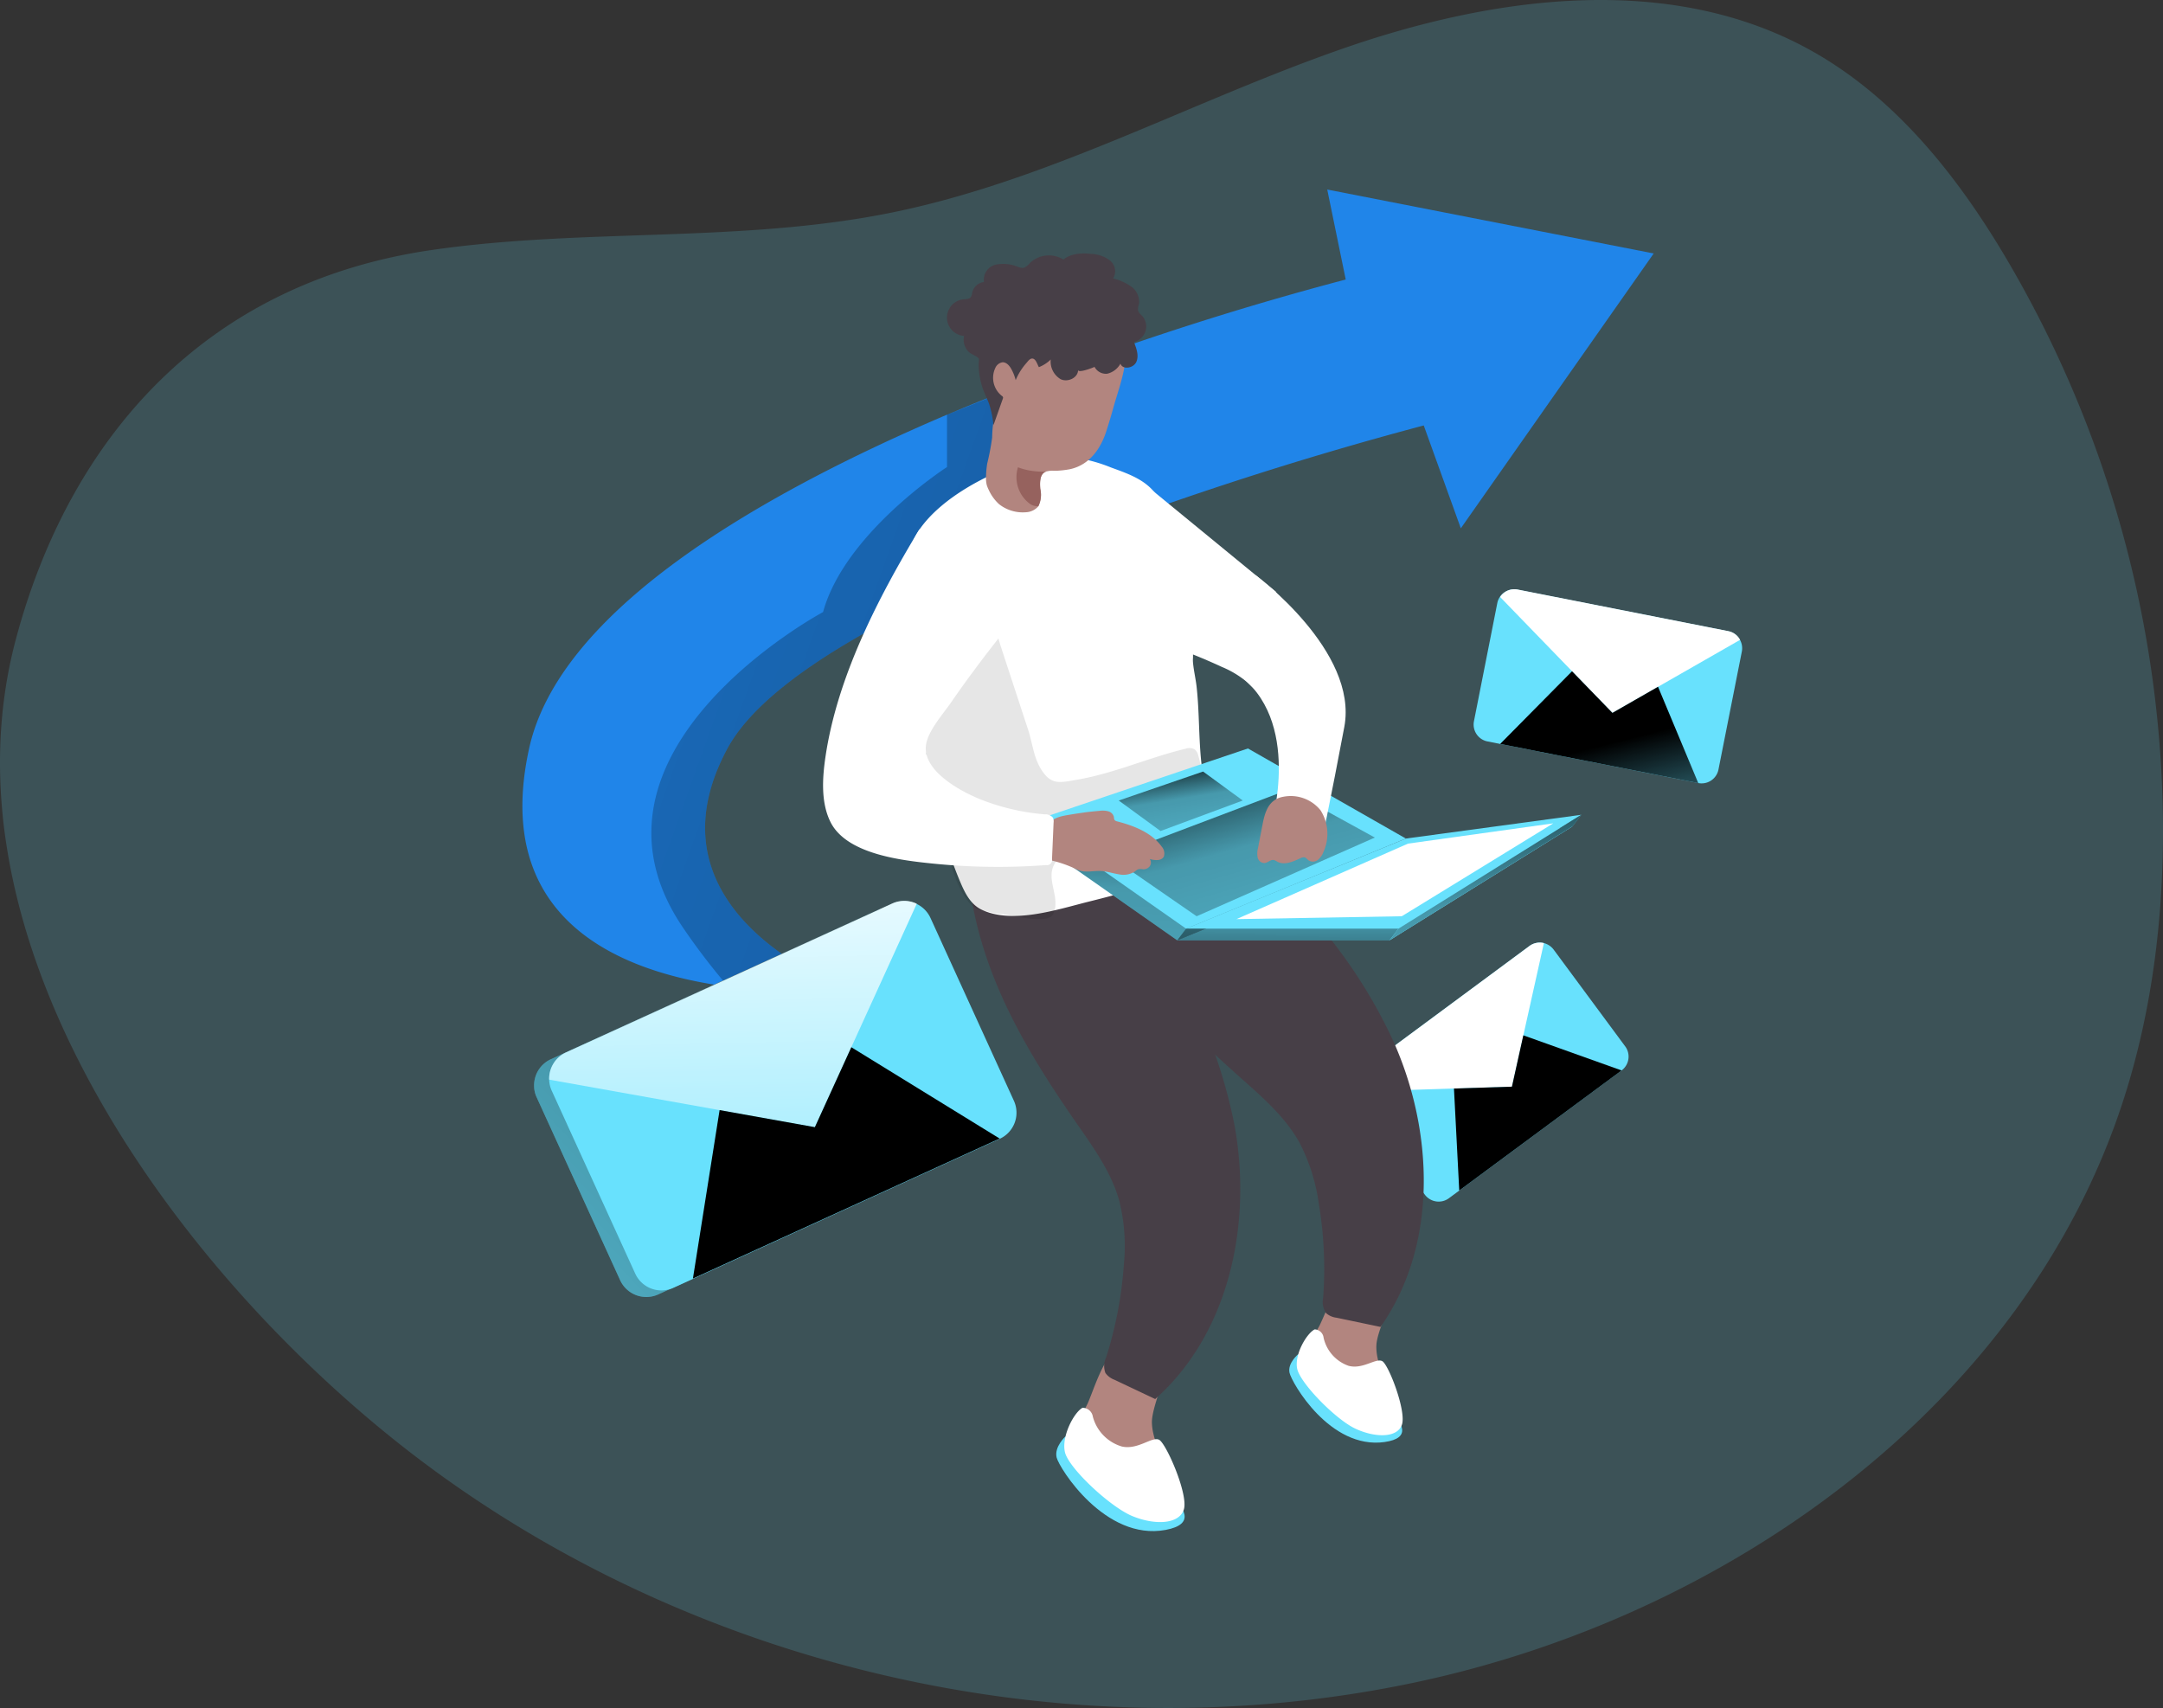 <svg xmlns="http://www.w3.org/2000/svg" xmlns:xlink="http://www.w3.org/1999/xlink" width="750.948" height="592.945" viewBox="0 0 750.948 592.945">
  <rect x="0" y="0" width="750.948" height="592.945" fill="#333333" stroke="none"/>
  <defs>
    <linearGradient id="linear-gradient" x1="17.889" y1="3.785" x2="18.008" y2="6.355" gradientUnits="objectBoundingBox">
      <stop offset="0.01" stop-color="#fff"/>
      <stop offset="1" stop-color="#fff" stop-opacity="0"/>
    </linearGradient>
    <linearGradient id="linear-gradient-2" x1="19.963" y1="4.223" x2="23.043" y2="8.404" gradientUnits="objectBoundingBox">
      <stop offset="0.01"/>
      <stop offset="0.08" stop-opacity="0.69"/>
      <stop offset="0.21" stop-opacity="0.322"/>
      <stop offset="1" stop-opacity="0"/>
    </linearGradient>
    <linearGradient id="linear-gradient-3" x1="2.116" y1="1.184" x2="-1.95" y2="-0.63" xlink:href="#linear-gradient-2"/>
    <linearGradient id="linear-gradient-4" x1="0.551" y1="-0.098" x2="0.183" y2="3.842" xlink:href="#linear-gradient-2"/>
    <linearGradient id="linear-gradient-5" x1="0.111" y1="-0.201" x2="1.962" y2="2.916" xlink:href="#linear-gradient-2"/>
    <linearGradient id="linear-gradient-6" x1="-0.255" y1="9.159" x2="3.881" y2="-38.251" xlink:href="#linear-gradient-2"/>
    <linearGradient id="linear-gradient-7" x1="0.207" y1="-0.104" x2="1.869" y2="3.319" xlink:href="#linear-gradient-2"/>
    <linearGradient id="linear-gradient-8" x1="0.297" y1="-0.125" x2="1.223" y2="2.658" xlink:href="#linear-gradient-2"/>
    <linearGradient id="linear-gradient-9" x1="0.602" y1="0.418" x2="-0.83" y2="1.564" xlink:href="#linear-gradient-2"/>
    <linearGradient id="linear-gradient-10" x1="3.887" y1="-0.598" x2="3.992" y2="2.23" xlink:href="#linear-gradient"/>
    <linearGradient id="linear-gradient-11" x1="3.823" y1="-0.239" x2="6.632" y2="4.445" xlink:href="#linear-gradient-2"/>
    <linearGradient id="linear-gradient-12" x1="-19.297" y1="9.451" x2="-19.202" y2="12.55" xlink:href="#linear-gradient"/>
    <linearGradient id="linear-gradient-13" x1="-23.486" y1="11.365" x2="-20.881" y2="17.169" xlink:href="#linear-gradient-2"/>
  </defs>
  <g id="email" transform="translate(0.001 0.001)">
    <path id="Trazado_50" data-name="Trazado 50" d="M170.534,108.041C223.187,100.4,277.4,105.661,329.6,95.17c54.6-10.979,104.33-38.612,156.964-56.962s113.418-26.6,162.248.293c29.9,16.478,51.892,44.384,69.151,73.909A392.36,392.36,0,0,1,771.5,304.065c.488,33.425-3.393,67.083-13.651,98.909C723.563,509.332,619.8,582.949,510.378,605.648c-120.165,24.942-250.822-5.46-347.859-80.559C79.894,461.028-1.816,346.811,26.207,242.773,44.792,173.583,91.594,119.507,170.534,108.041Z" transform="translate(-20.59 -21.26)" fill="#68e1fd" opacity="0.18"/>
    <path id="Trazado_51" data-name="Trazado 51" d="M355.241,233.443l-59.946,44.365a5.987,5.987,0,0,1-8.366-1.248l-24.864-33.6a5.6,5.6,0,0,1-.975-2.106,5.967,5.967,0,0,1,2.223-6.26l59.966-44.365a6.006,6.006,0,0,1,4.992-.995,6.124,6.124,0,0,1,3.374,2.243l24.864,33.62a5.967,5.967,0,0,1-1.268,8.346Z" transform="translate(207.735 138.169)" fill="#68e1fd"/>
    <path id="Trazado_52" data-name="Trazado 52" d="M328.271,189.235l-11.1,49.845-56.085,1.775a5.967,5.967,0,0,1,2.223-6.26l59.966-44.365a6.006,6.006,0,0,1,4.992-.995Z" transform="translate(207.735 138.169)" fill="url(#linear-gradient)"/>
    <path id="Trazado_53" data-name="Trazado 53" d="M258.85,202.777l1.833,35.414L317.041,196.5,282.934,184.31l-3.959,17.824Z" transform="translate(245.935 175.114)" fill="url(#linear-gradient-2)"/>
    <path id="Trazado_54" data-name="Trazado 54" d="M506.355,77.192l-66.966,95.418L426.518,136.9a1242.236,1242.236,0,0,0-131.066,42.727c-49.416,19.676-97,44.131-110.668,69.4-31.338,58.055,42.278,83.718,42.278,83.718a202.616,202.616,0,0,1-42.025-1.014c-36.72-4.817-82.314-22.6-69.112-82.7,10.433-47.485,78.355-87.423,145.087-115.875h.1c9.751-4.134,19.5-8.015,28.978-11.7l.273-.117a1064.54,1064.54,0,0,1,109.069-35.1L393.015,55Z" transform="translate(67.775 10.798)" fill="#2085e9"/>
    <path id="Trazado_55" data-name="Trazado 55" d="M162.972,216.713c-31.338,58.055,42.278,83.718,42.278,83.718a202.616,202.616,0,0,1-42.025-1.014,228.336,228.336,0,0,1-15.445-20.144c-42.259-61.467,48.382-109.908,48.382-109.908,7.547-27.555,43.039-50.352,43.039-50.352V100.838h.1l28.978-11.7.273-.117,6.377,53.277-1.287,4.973C224.224,166.985,176.642,191.439,162.972,216.713Z" transform="translate(89.587 43.12)" fill="url(#linear-gradient-3)"/>
    <path id="Trazado_56" data-name="Trazado 56" d="M257.057,266.7a24.317,24.317,0,0,0-3.237,9.926,17.1,17.1,0,0,0,3.257,9.751,29.447,29.447,0,0,0,18.116,12.305,4.369,4.369,0,0,0,2.945-.137,3.529,3.529,0,0,0,1.424-1.677c1.775-3.608,1.053-7.9-.117-11.7s-2.769-7.664-2.594-11.7c.293-7.547,11.077-22.114-1.482-25.663C264.9,244.761,260.392,259.972,257.057,266.7Z" transform="translate(201.003 193.603)" fill="#b2857f"/>
    <path id="Trazado_57" data-name="Trazado 57" d="M253.206,262.35s-3.705,3.042-3,6.4,14.021,26.736,33,24.064-12.188-21.451-12.188-21.451Z" transform="translate(197.483 207.801)" fill="#68e1fd"/>
    <path id="Trazado_58" data-name="Trazado 58" d="M257.67,257.92a3.237,3.237,0,0,1,3.1,2.886,13.417,13.417,0,0,0,8.658,9.751c4.953,1.346,9.477-2.789,11.7-1.619s8.463,17.453,6.825,22.095-9.321,4.524-16.147,1.346-19.267-15.874-20.223-20.886S254.96,259.266,257.67,257.92Z" transform="translate(198.752 203.592)" fill="#fff"/>
    <path id="Trazado_59" data-name="Trazado 59" d="M215.74,281.976a27.009,27.009,0,0,0-3.12,11.194,19.228,19.228,0,0,0,4.1,10.589,32.781,32.781,0,0,0,20.749,12.832,4.8,4.8,0,0,0,3.257-.292,4.31,4.31,0,0,0,1.521-1.95c1.794-4.1.761-8.834-.7-13.046s-3.413-8.366-3.491-12.812c0-8.385,11.252-25.137-2.867-28.471C223.385,257.229,219.094,274.351,215.74,281.976Z" transform="translate(161.859 205.297)" fill="#b2857f"/>
    <path id="Trazado_60" data-name="Trazado 60" d="M211.785,277s-3.9,3.569-3.023,7.254,16.829,29.057,37.812,25.156S232.027,286.3,232.027,286.3Z" transform="translate(158.072 221.72)" fill="#68e1fd"/>
    <path id="Trazado_61" data-name="Trazado 61" d="M216.374,271.88a3.608,3.608,0,0,1,3.608,3.081,14.762,14.762,0,0,0,10.082,10.355c5.577,1.248,10.433-3.53,12.89-2.36s10.258,19.013,8.619,24.22-10.16,5.48-17.9,2.282-22.192-16.732-23.4-22.251S213.43,273.518,216.374,271.88Z" transform="translate(159.431 216.855)" fill="#fff"/>
    <path id="Trazado_62" data-name="Trazado 62" d="M257.338,166.922a9.607,9.607,0,0,1,1.56.41c12.325,4.68,27.165,25.546,35.55,35.453a176.426,176.426,0,0,1,26.95,41.654c14.158,31.611,15.464,70.886-4.427,99.241l-15.289-3.2a6.611,6.611,0,0,1-3.608-1.58,6.825,6.825,0,0,1-1.033-5.285,137.075,137.075,0,0,0-1.5-32.7,65.466,65.466,0,0,0-6.708-21.217c-4.8-8.639-12.364-15.328-19.735-21.88-23.4-20.73-44.384-42.161-55.987-71.471C223.582,181.2,246.047,164.933,257.338,166.922Z" transform="translate(162.324 116.975)" fill="#473f47"/>
    <path id="Trazado_63" data-name="Trazado 63" d="M240.774,175.534a6.65,6.65,0,0,1,1.424.78c10.9,7.41,20.476,31.2,26.326,42.746a177.636,177.636,0,0,1,16.5,46.8c6.377,34.029-1.482,72.524-27.438,95.555l-14.138-6.689a6.708,6.708,0,0,1-3.14-2.36,6.884,6.884,0,0,1,.234-5.4A136.7,136.7,0,0,0,246.7,314.81a65.27,65.27,0,0,0-1.58-22.192c-2.633-9.5-8.444-17.765-14.08-25.878-17.843-25.585-33.327-51.346-37.773-82.548C204.639,181.618,230.283,171.049,240.774,175.534Z" transform="translate(143.474 124.276)" fill="#473f47"/>
    <path id="Trazado_64" data-name="Trazado 64" d="M274.561,164.767a1.111,1.111,0,0,1,0,.254c.176,3.257,1.248,6.123.41,9.438-.9,3.686-4.329,7.02-8.073,6.474-3.12-.449-5.246-3.257-7.644-5.3a33.814,33.814,0,0,0-8.268-4.875c-3.9-1.814-7.917-3.51-11.935-5.07-2.574-1.014-7.488-1.638-8.58-4.271s-.741-6.786-1.053-9.575L224.56,107.59l45.184,37.052a66.888,66.888,0,0,1,4.31,12.617,35.905,35.905,0,0,1,.507,7.508Z" transform="translate(173.203 60.763)" fill="#fff"/>
    <path id="Trazado_65" data-name="Trazado 65" d="M281.711,174.507c.273,2.613.878,5.207,1.19,7.8,1.638,14.411-.137,29.681,5.714,43.351,1.326,3.042,3.042,6.279,2.262,9.516a11.934,11.934,0,0,1-5.4,6.474c-11.935,8.346-26.424,12.071-40.543,15.6-10.628,2.691-25.585,7.586-36.194,2.867-4.524-1.95-6.474-6.474-8.327-10.921-5.85-14.158-8.931-29.759-11.7-44.852-.351-1.95-.722-3.9-1.053-5.948q-3.452-20.418-5.4-41.186c-.9-10.063-1.307-20.983,4.427-29.252,7.605-11.038,23.713-19.5,36.252-23.4a43.525,43.525,0,0,1,12.539-2.087,53.3,53.3,0,0,1,17.668,3.9c6.689,2.438,12.637,4.466,16.439,10.394a86.388,86.388,0,0,1,9.594,22.114,81.9,81.9,0,0,1,2.984,22.387c0,3.705-.507,7.449-.488,11.135a9.947,9.947,0,0,0,.039,2.106Z" transform="translate(132.511 55.899)" fill="#fff"/>
    <path id="Trazado_66" data-name="Trazado 66" d="M233.049,250.442c-4.056,1.7-14.119-1.092-17.375-1.307-1.95-.117-3.9-.9-5.85-1.131-9.751-1.346-13.9-28.062-15.6-35.1-4.563-18.818-10.531-38.163-12.91-57.274-.9-7.391-1.541-14.938.117-22.173s5.85-14.216,12.578-17.551c11.7-5.733,19.6,32.469,22.153,40.27q4.8,14.626,9.594,29.251c1.4,4.368,1.853,9.224,4.251,13.222,3.647,6.065,6.728,4.914,12.832,3.9,12.812-2.223,24.786-7.664,37.4-10.706a4.076,4.076,0,0,1,3.218.156,3.764,3.764,0,0,1,1.307,2.2,28.531,28.531,0,0,1,1.209,7.586,4.544,4.544,0,0,1-.312,2.165,4.9,4.9,0,0,1-1.775,1.677,97.056,97.056,0,0,1-27.75,12.617c-7.8,2.184-15.191,5.85-20.457,12.364-4.739,5.85,1.424,12.013-1.151,18.35A2.672,2.672,0,0,1,233.049,250.442Z" transform="translate(131.25 68.108)" fill="#020202" opacity="0.1"/>
    <path id="Trazado_67" data-name="Trazado 67" d="M182.25,160.525l74.767-25.215,54.837,31.28-76.307,31.28Z" transform="translate(173.157 128.559)" fill="#68e1fd"/>
    <path id="Trazado_68" data-name="Trazado 68" d="M182.25,160.525l74.767-25.215,54.837,31.28-76.307,31.28Z" transform="translate(173.157 128.559)" fill="url(#linear-gradient-4)"/>
    <path id="Trazado_69" data-name="Trazado 69" d="M183.83,158.455,258.6,133.24l54.837,31.28L237.126,195.8Z" transform="translate(174.658 126.593)" fill="#68e1fd"/>
    <path id="Trazado_70" data-name="Trazado 70" d="M227.576,184.5l61.857-27.321L259.246,140.6,197.74,163.884Z" transform="translate(187.874 133.585)" fill="url(#linear-gradient-5)"/>
    <path id="Trazado_71" data-name="Trazado 71" d="M211.16,184.579h73.733l63.476-39.529-60.9,8.249Z" transform="translate(200.624 137.813)" fill="#68e1fd"/>
    <path id="Trazado_72" data-name="Trazado 72" d="M240.444,112.3c-.761,2.75-1.58,5.5-2.457,8.229-1.95,6.24-5.85,11.935-12.637,13.436a32.471,32.471,0,0,1-4.544.546h-1.014a.156.156,0,0,1-.137,0h-.175a7.605,7.605,0,0,0-2.262.234,1.287,1.287,0,0,0-.585.176c-1.95.9-1.794,4.056-1.658,5.85a8.97,8.97,0,0,1-.663,6.006.252.252,0,0,1-.117.2,6.026,6.026,0,0,1-4.232,1.95,13.28,13.28,0,0,1-9.341-2.847,15.406,15.406,0,0,1-3.569-4.973,11.289,11.289,0,0,1-.663-1.658,10.628,10.628,0,0,1-.254-2.945,32,32,0,0,1,.429-4.524,88.212,88.212,0,0,0,1.7-8.951,44.46,44.46,0,0,1,.312-4.563,21.726,21.726,0,0,0,.546-2.945c0-2.867-1.463-5.636-1.482-8.541a42.163,42.163,0,0,1,.8-8.561,33.8,33.8,0,0,1,7.079-15.23c6.689-7.8,18.545-11.7,27.867-7.254a19.93,19.93,0,0,1,10.082,11C246.587,95.14,242.686,104.286,240.444,112.3Z" transform="translate(146.184 28.907)" fill="#b2857f"/>
    <path id="Trazado_73" data-name="Trazado 73" d="M221.647,166.142c1.638-.2,3.3-.371,4.934-.507a7.39,7.39,0,0,1,2.925.176,2.73,2.73,0,0,1,1.95,1.95,2.281,2.281,0,0,0,.214,1.034,1.56,1.56,0,0,0,.975.527c5.85,1.521,11.9,3.9,15.386,8.717a3.569,3.569,0,0,1,.78,3.432c-.8,1.638-3.14,1.4-4.895.917a2.145,2.145,0,0,1,0,2.457,2.711,2.711,0,0,1-2.282,1.092,4.834,4.834,0,0,0-1.755,0,4.428,4.428,0,0,0-1.092.722,7.254,7.254,0,0,1-5.636,1.014c-1.95-.293-3.9-.956-5.85-1.112-3.023-.234-5.733.761-8.541-.468a41.478,41.478,0,0,0-9.75-3.393,5.09,5.09,0,0,1-2.828-1.463,4.778,4.778,0,0,1,0-4.251,21.45,21.45,0,0,1,2.691-6.767c1.658-2.34,4.427-2.75,7.137-3.218C218,166.669,219.775,166.415,221.647,166.142Z" transform="translate(155.269 115.844)" fill="#b2857f"/>
    <path id="Trazado_74" data-name="Trazado 74" d="M200.523,117.515c-14.333,23.733-28.491,51.229-32.567,78.882-1.073,7.274-1.658,15.854,1.755,22.68,5.577,11.116,24.552,13.28,35.472,14.392a224.772,224.772,0,0,0,39.353.526,1.775,1.775,0,0,0,2.067-2.106l.546-12.617a3.1,3.1,0,0,0-.234-1.736,3.335,3.335,0,0,0-2.789-1.151,77.478,77.478,0,0,1-22.27-5.168c-6.767-2.691-19.989-9.75-19.033-18.643.527-4.992,6.006-11.077,8.717-15.016,6.513-9.458,13.534-18.623,20.71-27.594C232.251,149.964,232.953,98.93,200.523,117.515Z" transform="translate(118.631 66.323)" fill="#fff"/>
    <path id="Trazado_75" data-name="Trazado 75" d="M244.793,108.132a7.06,7.06,0,0,0,4.6-3.491c.8,2.243,4.583,1.56,5.538-.644s0-4.7-.858-6.9a5.538,5.538,0,0,0,3.159-8.717c-.644-.722-1.541-1.346-1.716-2.321a5.383,5.383,0,0,1,.332-2.184,6.533,6.533,0,0,0-2.672-5.987,19.306,19.306,0,0,0-6.318-2.847,4.758,4.758,0,0,0-1.073-6.2,11.252,11.252,0,0,0-6.416-2.3c-3.374-.371-7.1-.215-9.75,1.95a9.575,9.575,0,0,0-11.7,1.248,4.583,4.583,0,0,1-2.184,1.638,3.9,3.9,0,0,1-1.833-.312,13.182,13.182,0,0,0-7.8-.8,5.382,5.382,0,0,0-4.076,6.026,4.778,4.778,0,0,0-4.076,3.627,3.7,3.7,0,0,1-.546,1.677c-.566.663-1.56.624-2.4.7a6.377,6.377,0,0,0,.117,12.715,5.85,5.85,0,0,0,.839,4.6c1.034,1.658,2.418,1.775,3.783,2.808.8.624.488.683.449,1.95a20.845,20.845,0,0,0,.175,3.491,25.643,25.643,0,0,0,1.658,6.494c.585,1.5,1.326,2.945,1.853,4.466a35.555,35.555,0,0,1,1.443,7.157l3.3-9.321a.7.7,0,0,0,0-.39.8.8,0,0,0-.351-.41,8,8,0,0,1-2.3-9.751,3.257,3.257,0,0,1,2.535-1.95c1.326,0,2.34,1.151,2.984,2.3a15.777,15.777,0,0,1,1.541,3.9,21.451,21.451,0,0,1,3.647-5.85c.644-.722,1.424-1.95,2.457-1.58s1.521,2.243,1.95,2.925a12.228,12.228,0,0,0,4.115-2.652,7.118,7.118,0,0,0,3.471,6.845c2.457,1.151,6.026-.488,6.026-3.218,0,1.229,5.324-.839,5.714-1.073a4.466,4.466,0,0,0,4.388,2.379Z" transform="translate(139.592 21.61)" fill="#473f47"/>
    <path id="Trazado_76" data-name="Trazado 76" d="M207.323,105.747a26.578,26.578,0,0,0,4.739.2,1.288,1.288,0,0,0-.585.175c-1.95.9-1.794,4.056-1.658,5.85a8.97,8.97,0,0,1-.663,6.006,6.143,6.143,0,0,1-1.794-.254,4.875,4.875,0,0,1-1.619-.956,11.506,11.506,0,0,1-3.666-12.325A22,22,0,0,0,207.323,105.747Z" transform="translate(151.341 57.771)" fill="#96625e"/>
    <path id="Trazado_77" data-name="Trazado 77" d="M251.762,123.66s35.706,26.346,30.773,52.653c-4.583,24.474-8.7,43.936-8.7,43.936L257.125,210.5s11.174-36.876-12.149-52.906S251.762,123.66,251.762,123.66Z" transform="translate(184.184 76.031)" fill="#fff"/>
    <path id="Trazado_78" data-name="Trazado 78" d="M246.269,172.777l-1.6,8.288a7.2,7.2,0,0,0-.117,3.218,2.438,2.438,0,0,0,2.282,1.95c1.17,0,2.165-1.287,3.335-1.053a4.055,4.055,0,0,1,1.17.565c2.5,1.365,5.519,0,8.151-1.229a2.165,2.165,0,0,1,1.385-.254c.565.156.917.722,1.4,1.073a2.808,2.808,0,0,0,3.179-.2,6.5,6.5,0,0,0,1.95-2.769,15.171,15.171,0,0,0-1.034-14.47,13.28,13.28,0,0,0-12.676-4.719C248.628,163.982,247.185,167.96,246.269,172.777Z" transform="translate(192.076 113.382)" fill="#b2857f"/>
    <path id="Trazado_79" data-name="Trazado 79" d="M209.58,186.649h73.733l63.476-39.529-60.9,8.249Z" transform="translate(199.123 139.78)" fill="#68e1fd"/>
    <path id="Trazado_80" data-name="Trazado 80" d="M212.661,165.32l-3.081,4.037h73.733l3.081-4.037Z" transform="translate(199.123 157.072)" fill="url(#linear-gradient-6)"/>
    <path id="Trazado_81" data-name="Trazado 81" d="M313.947,145.05l-3.081,4.037L247.39,188.615l3.081-4.037Z" transform="translate(235.046 137.813)" fill="#68e1fd"/>
    <path id="Trazado_82" data-name="Trazado 82" d="M313.947,145.05l-3.081,4.037L247.39,188.615l3.081-4.037Z" transform="translate(235.046 137.813)" fill="url(#linear-gradient-7)"/>
    <path id="Trazado_83" data-name="Trazado 83" d="M279.686,153.61l50.43-7.04-52.594,32.255-57.391.995Z" transform="translate(209.147 139.257)" fill="#fff"/>
    <path id="Trazado_84" data-name="Trazado 84" d="M213.679,158l28.549-10.589L228.46,137.35,199.17,147.412Z" transform="translate(189.233 130.497)" fill="url(#linear-gradient-8)"/>
    <path id="Trazado_85" data-name="Trazado 85" d="M272.062,265.383,158.781,317.1a10,10,0,0,1-13.241-4.934l-28.979-63.5a9.243,9.243,0,0,1-.878-3.764,9.965,9.965,0,0,1,5.85-9.458l113.281-51.717a10.082,10.082,0,0,1,8.522.117,9.945,9.945,0,0,1,4.719,4.817L277,252.181a9.965,9.965,0,0,1-4.934,13.2Z" transform="translate(69.753 132.263)" fill="#68e1fd"/>
    <path id="Trazado_86" data-name="Trazado 86" d="M272.062,265.383,158.781,317.1a10,10,0,0,1-13.241-4.934l-28.979-63.5a9.243,9.243,0,0,1-.878-3.764,9.965,9.965,0,0,1,5.85-9.458l113.281-51.717a10.082,10.082,0,0,1,8.522.117,9.945,9.945,0,0,1,4.719,4.817L277,252.181a9.965,9.965,0,0,1-4.934,13.2Z" transform="translate(69.753 132.263)" fill="url(#linear-gradient-9)"/>
    <path id="Trazado_87" data-name="Trazado 87" d="M274.761,264.21,161.48,315.926a10,10,0,0,1-13.241-4.934L119.26,247.517a9.751,9.751,0,0,1-.9-3.764,10.023,10.023,0,0,1,5.85-9.478l113.281-51.7a10.023,10.023,0,0,1,13.241,4.914l28.979,63.515a9.965,9.965,0,0,1-4.953,13.2Z" transform="translate(72.299 131.155)" fill="#68e1fd"/>
    <path id="Trazado_88" data-name="Trazado 88" d="M245.978,182.626,210.6,260.2l-92.24-16.5a10.024,10.024,0,0,1,5.85-9.477l113.281-51.7a9.965,9.965,0,0,1,8.483.1Z" transform="translate(72.299 131.107)" fill="url(#linear-gradient-10)"/>
    <path id="Trazado_89" data-name="Trazado 89" d="M132.623,208.252l-9.263,58.484,106.495-48.6-51.5-31.709L165.7,214.18Z" transform="translate(117.205 177.128)" fill="url(#linear-gradient-11)"/>
    <path id="Trazado_90" data-name="Trazado 90" d="M360.923,193.427l-73.168-14.45a5.967,5.967,0,0,1-4.7-7.02L291.149,131a5.674,5.674,0,0,1,.878-2.145,5.967,5.967,0,0,1,6.143-2.574l73.168,14.45a5.85,5.85,0,0,1,4.1,3.023,6.065,6.065,0,0,1,.624,4l-8.112,40.952a5.967,5.967,0,0,1-7.02,4.719Z" transform="translate(228.671 78.418)" fill="#68e1fd"/>
    <path id="Trazado_91" data-name="Trazado 91" d="M370.958,143.738,326.652,169.09l-39-40.25a5.967,5.967,0,0,1,6.143-2.574l73.168,14.45A5.851,5.851,0,0,1,370.958,143.738Z" transform="translate(233.145 78.399)" fill="url(#linear-gradient-12)"/>
    <path id="Trazado_92" data-name="Trazado 92" d="M292.022,119.5,267.08,144.715l68.761,13.592-13.963-33.425-15.835,9.068Z" transform="translate(253.754 113.538)" fill="url(#linear-gradient-13)"/>
  </g>
</svg>

